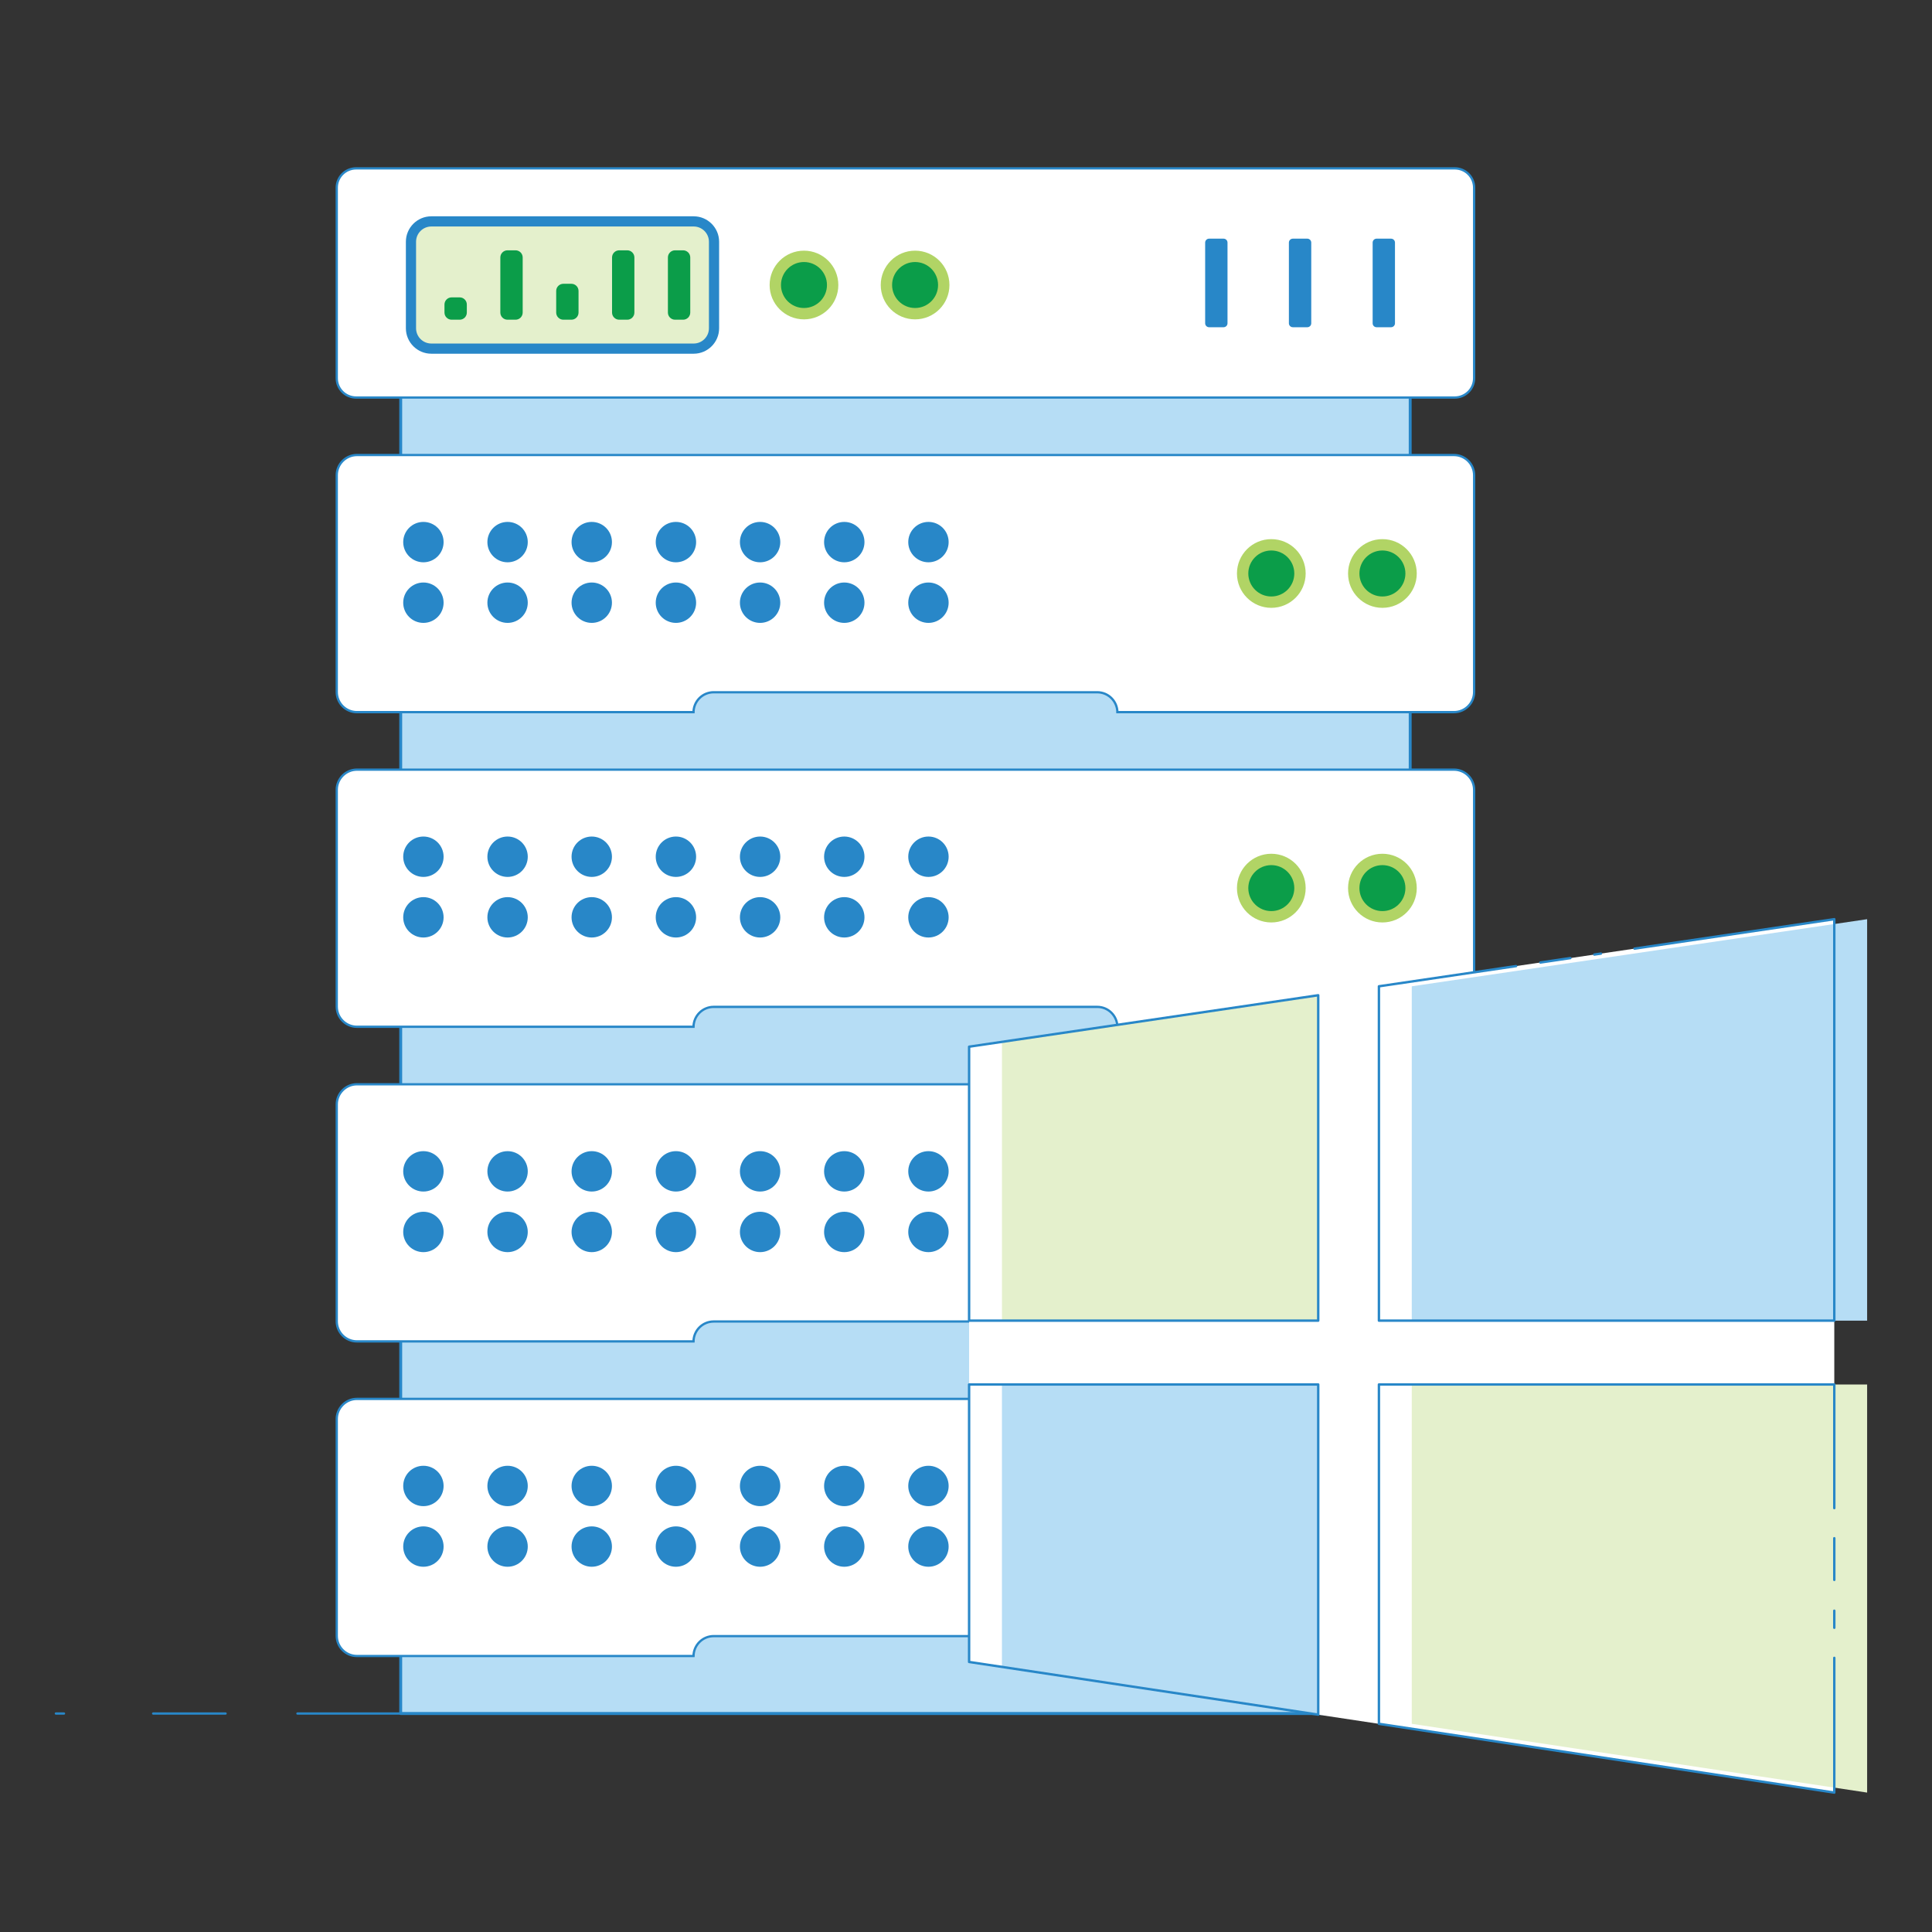<svg xmlns="http://www.w3.org/2000/svg" id="Layer_1" width="800" height="800" x="0" y="0" enable-background="new 0 0 800 800" version="1.0" viewBox="0 0 800 800" xml:space="preserve"><rect x="0" y="0" width="800" height="800" fill="#333333" stroke="none"/><rect width="418.003" height="591.515" x="165.927" y="118.019" fill="#B6DDF5"/><rect width="418.003" height="591.515" x="165.927" y="118.019" fill="none" stroke="#2887C8" stroke-linecap="round" stroke-linejoin="round" stroke-miterlimit="10" stroke-width="1.2"/><path fill="#FFF" d="M610.407,587.61v89.749c0,4.638-3.754,8.357-8.358,8.357H462.688c-0.082-4.554-3.765-8.236-8.357-8.236	H295.527c-4.596,0-8.276,3.683-8.361,8.236H147.802c-4.596,0-8.356-3.72-8.356-8.357V587.61c0-4.593,3.76-8.358,8.356-8.358h454.247	C606.653,579.252,610.407,583.018,610.407,587.61"/><path fill="none" stroke="#2887C8" stroke-miterlimit="10" stroke-width=".945" d="M610.407,587.61v89.749	c0,4.638-3.754,8.357-8.358,8.357H462.688c-0.082-4.554-3.765-8.236-8.357-8.236H295.527c-4.596,0-8.276,3.683-8.361,8.236H147.802	c-4.596,0-8.356-3.72-8.356-8.357V587.61c0-4.593,3.76-8.358,8.356-8.358h454.247C606.653,579.252,610.407,583.018,610.407,587.61z"/><path fill="#B1D465" d="M586.651,628.302c0,7.858-6.366,14.224-14.228,14.224c-7.851,0-14.221-6.365-14.221-14.224	c0-7.856,6.37-14.222,14.221-14.222C580.285,614.08,586.651,620.445,586.651,628.302"/><path fill="#0B9D49" d="M581.947,628.302c0,5.258-4.262,9.521-9.523,9.521c-5.255,0-9.518-4.263-9.518-9.521	c0-5.256,4.263-9.519,9.518-9.519C577.686,618.783,581.947,623.046,581.947,628.302"/><path fill="#B1D465" d="M540.647,628.302c0,7.858-6.372,14.224-14.229,14.224c-7.855,0-14.221-6.365-14.221-14.224	c0-7.856,6.365-14.222,14.221-14.222C534.275,614.08,540.647,620.445,540.647,628.302"/><path fill="#0B9D49" d="M535.942,628.302c0,5.258-4.267,9.521-9.523,9.521c-5.261,0-9.522-4.263-9.522-9.521	c0-5.256,4.262-9.519,9.522-9.519C531.676,618.783,535.942,623.046,535.942,628.302"/><path fill="#2887C8" d="M183.685,615.308c0,4.613-3.744,8.358-8.361,8.358c-4.619,0-8.361-3.745-8.361-8.358	c0-4.62,3.743-8.363,8.361-8.363C179.941,606.944,183.685,610.688,183.685,615.308 M175.323,632.042	c-4.619,0-8.361,3.74-8.361,8.358s3.743,8.361,8.361,8.361c4.618,0,8.361-3.743,8.361-8.361S179.941,632.042,175.323,632.042"/><path fill="#2887C8" d="M218.537,615.308c0,4.613-3.74,8.358-8.358,8.358c-4.621,0-8.361-3.745-8.361-8.358	c0-4.62,3.74-8.363,8.361-8.363C214.797,606.944,218.537,610.688,218.537,615.308 M210.179,632.042c-4.621,0-8.361,3.74-8.361,8.358	s3.74,8.361,8.361,8.361c4.618,0,8.358-3.743,8.358-8.361S214.797,632.042,210.179,632.042"/><path fill="#2887C8" d="M253.393,615.308c0,4.613-3.743,8.358-8.361,8.358s-8.361-3.745-8.361-8.358c0-4.62,3.743-8.363,8.361-8.363	S253.393,610.688,253.393,615.308 M245.031,632.042c-4.618,0-8.361,3.74-8.361,8.358s3.743,8.361,8.361,8.361	s8.361-3.743,8.361-8.361S249.649,632.042,245.031,632.042"/><path fill="#2887C8" d="M288.248,615.308c0,4.613-3.743,8.358-8.361,8.358c-4.618,0-8.361-3.745-8.361-8.358	c0-4.62,3.743-8.363,8.361-8.363C284.505,606.944,288.248,610.688,288.248,615.308 M279.886,632.042	c-4.618,0-8.361,3.74-8.361,8.358s3.743,8.361,8.361,8.361c4.619,0,8.361-3.743,8.361-8.361S284.505,632.042,279.886,632.042"/><path fill="#2887C8" d="M323.1,615.308c0,4.613-3.74,8.358-8.358,8.358c-4.621,0-8.361-3.745-8.361-8.358	c0-4.62,3.74-8.363,8.361-8.363C319.36,606.944,323.1,610.688,323.1,615.308 M314.742,632.042c-4.621,0-8.361,3.74-8.361,8.358	s3.74,8.361,8.361,8.361c4.618,0,8.358-3.743,8.358-8.361S319.36,632.042,314.742,632.042"/><path fill="#2887C8" d="M357.959,615.308c0,4.613-3.743,8.358-8.361,8.358c-4.619,0-8.361-3.745-8.361-8.358	c0-4.62,3.743-8.363,8.361-8.363C354.216,606.944,357.959,610.688,357.959,615.308 M349.598,632.042	c-4.619,0-8.361,3.74-8.361,8.358s3.743,8.361,8.361,8.361c4.618,0,8.361-3.743,8.361-8.361S354.216,632.042,349.598,632.042"/><path fill="#2887C8" d="M392.812,615.308c0,4.613-3.743,8.358-8.361,8.358c-4.619,0-8.361-3.745-8.361-8.358	c0-4.62,3.743-8.363,8.361-8.363C389.068,606.944,392.812,610.688,392.812,615.308 M384.45,632.042c-4.619,0-8.361,3.74-8.361,8.358	s3.743,8.361,8.361,8.361c4.618,0,8.361-3.743,8.361-8.361S389.068,632.042,384.45,632.042"/><path fill="#FFF" d="M610.407,457.337v89.746c0,4.634-3.754,8.361-8.358,8.361H462.688c-0.082-4.558-3.765-8.237-8.357-8.237	H295.527c-4.596,0-8.276,3.68-8.361,8.237H147.802c-4.596,0-8.356-3.728-8.356-8.361v-89.746c0-4.596,3.76-8.361,8.356-8.361	h454.247C606.653,448.976,610.407,452.741,610.407,457.337"/><path fill="none" stroke="#2887C8" stroke-miterlimit="10" stroke-width=".945" d="M610.407,457.337v89.746	c0,4.634-3.754,8.361-8.358,8.361H462.688c-0.082-4.558-3.765-8.237-8.357-8.237H295.527c-4.596,0-8.276,3.68-8.361,8.237H147.802	c-4.596,0-8.356-3.728-8.356-8.361v-89.746c0-4.596,3.76-8.361,8.356-8.361h454.247	C606.653,448.976,610.407,452.741,610.407,457.337z"/><path fill="#B1D465" d="M586.651,498.025c0,7.855-6.366,14.222-14.228,14.222c-7.851,0-14.221-6.366-14.221-14.222	c0-7.859,6.37-14.225,14.221-14.225C580.285,483.801,586.651,490.166,586.651,498.025"/><path fill="#0B9D49" d="M581.947,498.025c0,5.256-4.262,9.517-9.523,9.517c-5.255,0-9.518-4.261-9.518-9.517	c0-5.259,4.263-9.521,9.518-9.521C577.686,488.504,581.947,492.767,581.947,498.025"/><path fill="#B1D465" d="M540.647,498.025c0,7.855-6.372,14.222-14.229,14.222c-7.855,0-14.221-6.366-14.221-14.222	c0-7.859,6.365-14.225,14.221-14.225C534.275,483.801,540.647,490.166,540.647,498.025"/><path fill="#0B9D49" d="M535.942,498.025c0,5.256-4.267,9.517-9.523,9.517c-5.261,0-9.522-4.261-9.522-9.517	c0-5.259,4.262-9.521,9.522-9.521C531.676,488.504,535.942,492.767,535.942,498.025"/><path fill="#2887C8" d="M183.685,485.029c0,4.612-3.744,8.361-8.361,8.361c-4.619,0-8.361-3.749-8.361-8.361	c0-4.621,3.743-8.361,8.361-8.361C179.941,476.668,183.685,480.408,183.685,485.029 M175.323,501.763	c-4.619,0-8.361,3.743-8.361,8.361c0,4.617,3.743,8.361,8.361,8.361c4.618,0,8.361-3.744,8.361-8.361	C183.685,505.506,179.941,501.763,175.323,501.763"/><path fill="#2887C8" d="M218.537,485.029c0,4.612-3.74,8.361-8.358,8.361c-4.621,0-8.361-3.749-8.361-8.361	c0-4.621,3.74-8.361,8.361-8.361C214.797,476.668,218.537,480.408,218.537,485.029 M210.179,501.763	c-4.621,0-8.361,3.743-8.361,8.361c0,4.617,3.74,8.361,8.361,8.361c4.618,0,8.358-3.744,8.358-8.361	C218.537,505.506,214.797,501.763,210.179,501.763"/><path fill="#2887C8" d="M253.393,485.029c0,4.612-3.743,8.361-8.361,8.361s-8.361-3.749-8.361-8.361	c0-4.621,3.743-8.361,8.361-8.361S253.393,480.408,253.393,485.029 M245.031,501.763c-4.618,0-8.361,3.743-8.361,8.361	c0,4.617,3.743,8.361,8.361,8.361s8.361-3.744,8.361-8.361C253.393,505.506,249.649,501.763,245.031,501.763"/><path fill="#2887C8" d="M288.248,485.029c0,4.612-3.743,8.361-8.361,8.361c-4.618,0-8.361-3.749-8.361-8.361	c0-4.621,3.743-8.361,8.361-8.361C284.505,476.668,288.248,480.408,288.248,485.029 M279.886,501.763	c-4.618,0-8.361,3.743-8.361,8.361c0,4.617,3.743,8.361,8.361,8.361c4.619,0,8.361-3.744,8.361-8.361	C288.248,505.506,284.505,501.763,279.886,501.763"/><path fill="#2887C8" d="M323.1,485.029c0,4.612-3.74,8.361-8.358,8.361c-4.621,0-8.361-3.749-8.361-8.361	c0-4.621,3.74-8.361,8.361-8.361C319.36,476.668,323.1,480.408,323.1,485.029 M314.742,501.763c-4.621,0-8.361,3.743-8.361,8.361	c0,4.617,3.74,8.361,8.361,8.361c4.618,0,8.358-3.744,8.358-8.361C323.1,505.506,319.36,501.763,314.742,501.763"/><path fill="#2887C8" d="M357.959,485.029c0,4.612-3.743,8.361-8.361,8.361c-4.619,0-8.361-3.749-8.361-8.361	c0-4.621,3.743-8.361,8.361-8.361C354.216,476.668,357.959,480.408,357.959,485.029 M349.598,501.763	c-4.619,0-8.361,3.743-8.361,8.361c0,4.617,3.743,8.361,8.361,8.361c4.618,0,8.361-3.744,8.361-8.361	C357.959,505.506,354.216,501.763,349.598,501.763"/><path fill="#2887C8" d="M392.812,485.029c0,4.612-3.743,8.361-8.361,8.361c-4.619,0-8.361-3.749-8.361-8.361	c0-4.621,3.743-8.361,8.361-8.361C389.068,476.668,392.812,480.408,392.812,485.029 M384.45,501.763	c-4.619,0-8.361,3.743-8.361,8.361c0,4.617,3.743,8.361,8.361,8.361c4.618,0,8.361-3.744,8.361-8.361	C392.812,505.506,389.068,501.763,384.45,501.763"/><path fill="#FFF" d="M610.407,327.055v89.746c0,4.643-3.754,8.361-8.358,8.361H462.688c-0.082-4.555-3.765-8.237-8.357-8.237	H295.527c-4.596,0-8.276,3.683-8.361,8.237H147.802c-4.596,0-8.356-3.719-8.356-8.361v-89.746c0-4.596,3.76-8.361,8.356-8.361	h454.247C606.653,318.693,610.407,322.459,610.407,327.055"/><path fill="none" stroke="#2887C8" stroke-miterlimit="10" stroke-width=".945" d="M610.407,327.055v89.746	c0,4.643-3.754,8.361-8.358,8.361H462.688c-0.082-4.555-3.765-8.237-8.357-8.237H295.527c-4.596,0-8.276,3.683-8.361,8.237H147.802	c-4.596,0-8.356-3.719-8.356-8.361v-89.746c0-4.596,3.76-8.361,8.356-8.361h454.247	C606.653,318.693,610.407,322.459,610.407,327.055z"/><path fill="#B1D465" d="M586.651,367.746c0,7.859-6.366,14.225-14.228,14.225c-7.851,0-14.221-6.366-14.221-14.225	c0-7.856,6.37-14.222,14.221-14.222C580.285,353.524,586.651,359.89,586.651,367.746"/><path fill="#0B9D49" d="M581.947,367.746c0,5.259-4.262,9.521-9.523,9.521c-5.255,0-9.518-4.262-9.518-9.521	c0-5.256,4.263-9.518,9.518-9.518C577.686,358.228,581.947,362.49,581.947,367.746"/><path fill="#B1D465" d="M540.647,367.746c0,7.859-6.372,14.225-14.229,14.225c-7.855,0-14.221-6.366-14.221-14.225	c0-7.856,6.365-14.222,14.221-14.222C534.275,353.524,540.647,359.89,540.647,367.746"/><path fill="#0B9D49" d="M535.942,367.746c0,5.259-4.267,9.521-9.523,9.521c-5.261,0-9.522-4.262-9.522-9.521	c0-5.256,4.262-9.518,9.522-9.518C531.676,358.228,535.942,362.49,535.942,367.746"/><path fill="#2887C8" d="M183.685,354.75c0,4.616-3.744,8.364-8.361,8.364c-4.619,0-8.361-3.749-8.361-8.364	c0-4.618,3.743-8.358,8.361-8.358C179.941,346.392,183.685,350.132,183.685,354.75 M175.323,371.483	c-4.619,0-8.361,3.743-8.361,8.364c0,4.612,3.743,8.358,8.361,8.358c4.618,0,8.361-3.746,8.361-8.358	C183.685,375.226,179.941,371.483,175.323,371.483"/><path fill="#2887C8" d="M218.537,354.75c0,4.616-3.74,8.364-8.358,8.364c-4.621,0-8.361-3.749-8.361-8.364	c0-4.618,3.74-8.358,8.361-8.358C214.797,346.392,218.537,350.132,218.537,354.75 M210.179,371.483	c-4.621,0-8.361,3.743-8.361,8.364c0,4.612,3.74,8.358,8.361,8.358c4.618,0,8.358-3.746,8.358-8.358	C218.537,375.226,214.797,371.483,210.179,371.483"/><path fill="#2887C8" d="M253.393,354.75c0,4.616-3.743,8.364-8.361,8.364s-8.361-3.749-8.361-8.364c0-4.618,3.743-8.358,8.361-8.358	S253.393,350.132,253.393,354.75 M245.031,371.483c-4.618,0-8.361,3.743-8.361,8.364c0,4.612,3.743,8.358,8.361,8.358	s8.361-3.746,8.361-8.358C253.393,375.226,249.649,371.483,245.031,371.483"/><path fill="#2887C8" d="M288.248,354.75c0,4.616-3.743,8.364-8.361,8.364c-4.618,0-8.361-3.749-8.361-8.364	c0-4.618,3.743-8.358,8.361-8.358C284.505,346.392,288.248,350.132,288.248,354.75 M279.886,371.483	c-4.618,0-8.361,3.743-8.361,8.364c0,4.612,3.743,8.358,8.361,8.358c4.619,0,8.361-3.746,8.361-8.358	C288.248,375.226,284.505,371.483,279.886,371.483"/><path fill="#2887C8" d="M323.1,354.75c0,4.616-3.74,8.364-8.358,8.364c-4.621,0-8.361-3.749-8.361-8.364	c0-4.618,3.74-8.358,8.361-8.358C319.36,346.392,323.1,350.132,323.1,354.75 M314.742,371.483c-4.621,0-8.361,3.743-8.361,8.364	c0,4.612,3.74,8.358,8.361,8.358c4.618,0,8.358-3.746,8.358-8.358C323.1,375.226,319.36,371.483,314.742,371.483"/><path fill="#2887C8" d="M357.959,354.75c0,4.616-3.743,8.364-8.361,8.364c-4.619,0-8.361-3.749-8.361-8.364	c0-4.618,3.743-8.358,8.361-8.358C354.216,346.392,357.959,350.132,357.959,354.75 M349.598,371.483	c-4.619,0-8.361,3.743-8.361,8.364c0,4.612,3.743,8.358,8.361,8.358c4.618,0,8.361-3.746,8.361-8.358	C357.959,375.226,354.216,371.483,349.598,371.483"/><path fill="#2887C8" d="M392.812,354.75c0,4.616-3.743,8.364-8.361,8.364c-4.619,0-8.361-3.749-8.361-8.364	c0-4.618,3.743-8.358,8.361-8.358C389.068,346.392,392.812,350.132,392.812,354.75 M384.45,371.483	c-4.619,0-8.361,3.743-8.361,8.364c0,4.612,3.743,8.358,8.361,8.358c4.618,0,8.361-3.746,8.361-8.358	C392.812,375.226,389.068,371.483,384.45,371.483"/><path fill="#FFF" d="M610.407,196.778v89.746c0,4.641-3.754,8.359-8.358,8.359H462.688c-0.082-4.555-3.765-8.234-8.357-8.234	H295.527c-4.596,0-8.276,3.679-8.361,8.234H147.802c-4.596,0-8.356-3.718-8.356-8.359v-89.746c0-4.599,3.76-8.361,8.356-8.361	h454.247C606.653,188.417,610.407,192.179,610.407,196.778"/><path fill="none" stroke="#2887C8" stroke-miterlimit="10" stroke-width=".945" d="M610.407,196.778v89.746	c0,4.641-3.754,8.359-8.358,8.359H462.688c-0.082-4.555-3.765-8.234-8.357-8.234H295.527c-4.596,0-8.276,3.679-8.361,8.234H147.802	c-4.596,0-8.356-3.718-8.356-8.359v-89.746c0-4.599,3.76-8.361,8.356-8.361h454.247	C606.653,188.417,610.407,192.179,610.407,196.778z"/><path fill="#B1D465" d="M586.651,237.469c0,7.856-6.366,14.224-14.228,14.224c-7.851,0-14.221-6.368-14.221-14.224	c0-7.859,6.37-14.224,14.221-14.224C580.285,223.245,586.651,229.61,586.651,237.469"/><path fill="#0B9D49" d="M581.947,237.469c0,5.256-4.262,9.521-9.523,9.521c-5.255,0-9.518-4.265-9.518-9.521	c0-5.259,4.263-9.521,9.518-9.521C577.686,227.948,581.947,232.21,581.947,237.469"/><path fill="#B1D465" d="M540.647,237.469c0,7.856-6.372,14.224-14.229,14.224c-7.855,0-14.221-6.368-14.221-14.224	c0-7.859,6.365-14.224,14.221-14.224C534.275,223.245,540.647,229.61,540.647,237.469"/><path fill="#0B9D49" d="M535.942,237.469c0,5.256-4.267,9.521-9.523,9.521c-5.261,0-9.522-4.265-9.522-9.521	c0-5.259,4.262-9.521,9.522-9.521C531.676,227.948,535.942,232.21,535.942,237.469"/><path fill="#2887C8" d="M183.685,224.47c0,4.616-3.744,8.364-8.361,8.364c-4.619,0-8.361-3.749-8.361-8.364	c0-4.618,3.743-8.358,8.361-8.358C179.941,216.112,183.685,219.853,183.685,224.47 M175.323,241.204	c-4.619,0-8.361,3.743-8.361,8.364c0,4.618,3.743,8.358,8.361,8.358c4.618,0,8.361-3.74,8.361-8.358	C183.685,244.947,179.941,241.204,175.323,241.204"/><path fill="#2887C8" d="M218.537,224.47c0,4.616-3.74,8.364-8.358,8.364c-4.621,0-8.361-3.749-8.361-8.364	c0-4.618,3.74-8.358,8.361-8.358C214.797,216.112,218.537,219.853,218.537,224.47 M210.179,241.204	c-4.621,0-8.361,3.743-8.361,8.364c0,4.618,3.74,8.358,8.361,8.358c4.618,0,8.358-3.74,8.358-8.358	C218.537,244.947,214.797,241.204,210.179,241.204"/><path fill="#2887C8" d="M253.393,224.47c0,4.616-3.743,8.364-8.361,8.364s-8.361-3.749-8.361-8.364c0-4.618,3.743-8.358,8.361-8.358	S253.393,219.853,253.393,224.47 M245.031,241.204c-4.618,0-8.361,3.743-8.361,8.364c0,4.618,3.743,8.358,8.361,8.358	s8.361-3.74,8.361-8.358C253.393,244.947,249.649,241.204,245.031,241.204"/><path fill="#2887C8" d="M288.248,224.47c0,4.616-3.743,8.364-8.361,8.364c-4.618,0-8.361-3.749-8.361-8.364	c0-4.618,3.743-8.358,8.361-8.358C284.505,216.112,288.248,219.853,288.248,224.47 M279.886,241.204	c-4.618,0-8.361,3.743-8.361,8.364c0,4.618,3.743,8.358,8.361,8.358c4.619,0,8.361-3.74,8.361-8.358	C288.248,244.947,284.505,241.204,279.886,241.204"/><path fill="#2887C8" d="M323.1,224.47c0,4.616-3.74,8.364-8.358,8.364c-4.621,0-8.361-3.749-8.361-8.364	c0-4.618,3.74-8.358,8.361-8.358C319.36,216.112,323.1,219.853,323.1,224.47 M314.742,241.204c-4.621,0-8.361,3.743-8.361,8.364	c0,4.618,3.74,8.358,8.361,8.358c4.618,0,8.358-3.74,8.358-8.358C323.1,244.947,319.36,241.204,314.742,241.204"/><path fill="#2887C8" d="M357.959,224.47c0,4.616-3.743,8.364-8.361,8.364c-4.619,0-8.361-3.749-8.361-8.364	c0-4.618,3.743-8.358,8.361-8.358C354.216,216.112,357.959,219.853,357.959,224.47 M349.598,241.204	c-4.619,0-8.361,3.743-8.361,8.364c0,4.618,3.743,8.358,8.361,8.358c4.618,0,8.361-3.74,8.361-8.358	C357.959,244.947,354.216,241.204,349.598,241.204"/><path fill="#2887C8" d="M392.812,224.47c0,4.616-3.743,8.364-8.361,8.364c-4.619,0-8.361-3.749-8.361-8.364	c0-4.618,3.743-8.358,8.361-8.358C389.068,216.112,392.812,219.853,392.812,224.47 M384.45,241.204	c-4.619,0-8.361,3.743-8.361,8.364c0,4.618,3.743,8.358,8.361,8.358c4.618,0,8.361-3.74,8.361-8.358	C392.812,244.947,389.068,241.204,384.45,241.204"/><path fill="#FFF" d="M602.402,164.603H147.457c-4.427,0-8.011-3.583-8.011-8.011V77.731c0-4.422,3.583-8.011,8.011-8.011h454.945	c4.422,0,8.005,3.589,8.005,8.011v78.861C610.407,161.02,606.824,164.603,602.402,164.603"/><path fill="none" stroke="#2887C8" stroke-miterlimit="10" stroke-width=".945" d="M602.402,164.603H147.457	c-4.427,0-8.011-3.583-8.011-8.011V77.731c0-4.422,3.583-8.011,8.011-8.011h454.945c4.422,0,8.005,3.589,8.005,8.011v78.861	C610.407,161.02,606.824,164.603,602.402,164.603z"/><path fill="#E4F0CC" d="M290.279,144.359H175.563c-2.965,0-5.389-2.424-5.389-5.386V97.059c0-2.961,2.424-5.382,5.389-5.382h114.716	c2.962,0,5.386,2.421,5.386,5.382v41.914C295.665,141.935,293.241,144.359,290.279,144.359"/><path fill="#2887C8" d="M287.232,146.467H178.605c-5.811,0-10.537-4.731-10.537-10.539v-35.824c0-5.805,4.726-10.537,10.537-10.537	h108.626c5.814,0,10.539,4.731,10.539,10.537v35.824C297.771,141.736,293.046,146.467,287.232,146.467 M178.605,93.785	c-3.489,0-6.322,2.832-6.322,6.319v35.824c0,3.489,2.833,6.321,6.322,6.321h108.626c3.489,0,6.322-2.832,6.322-6.321v-35.824	c0-3.487-2.833-6.319-6.322-6.319H178.605z"/><path fill="#0B9D49" d="M190.345,132.384h-3.34c-1.624,0-2.957-1.328-2.957-2.954v-3.343c0-1.623,1.333-2.951,2.957-2.951h3.34	c1.628,0,2.957,1.328,2.957,2.951v3.343C193.302,131.056,191.974,132.384,190.345,132.384"/><path fill="#0B9D49" d="M213.475,132.384h-3.34c-1.623,0-2.956-1.328-2.956-2.954v-22.823c0-1.629,1.333-2.957,2.956-2.957h3.34	c1.628,0,2.957,1.328,2.957,2.957v22.823C216.431,131.056,215.103,132.384,213.475,132.384"/><path fill="#0B9D49" d="M236.607,132.384h-3.343c-1.621,0-2.957-1.328-2.957-2.954v-8.968c0-1.621,1.336-2.951,2.957-2.951h3.343	c1.623,0,2.951,1.33,2.951,2.951v8.968C239.558,131.056,238.229,132.384,236.607,132.384"/><path fill="#0B9D49" d="M282.865,132.384h-3.343c-1.62,0-2.957-1.328-2.957-2.954v-22.823c0-1.629,1.336-2.957,2.957-2.957h3.343	c1.623,0,2.956,1.328,2.956,2.957v22.823C285.821,131.056,284.488,132.384,282.865,132.384"/><path fill="#0B9D49" d="M259.736,132.384h-3.343c-1.623,0-2.957-1.328-2.957-2.954v-22.823c0-1.629,1.333-2.957,2.957-2.957h3.343	c1.62,0,2.95,1.328,2.95,2.957v22.823C262.687,131.056,261.356,132.384,259.736,132.384"/><path fill="#B1D465" d="M393.143,118.019c0,7.856-6.366,14.222-14.224,14.222c-7.859,0-14.224-6.366-14.224-14.222	c0-7.859,6.365-14.224,14.224-14.224C386.777,103.795,393.143,110.16,393.143,118.019"/><path fill="#0B9D49" d="M388.436,118.019c0,5.255-4.262,9.518-9.521,9.518c-5.256,0-9.518-4.262-9.518-9.518	c0-5.259,4.262-9.521,9.518-9.521C384.174,108.498,388.436,112.76,388.436,118.019"/><path fill="#B1D465" d="M347.132,118.019c0,7.856-6.365,14.222-14.224,14.222c-7.856,0-14.224-6.366-14.224-14.222	c0-7.859,6.368-14.224,14.224-14.224C340.767,103.795,347.132,110.16,347.132,118.019"/><path fill="#0B9D49" d="M342.429,118.019c0,5.255-4.262,9.518-9.521,9.518c-5.256,0-9.521-4.262-9.521-9.518	c0-5.259,4.265-9.521,9.521-9.521C338.167,108.498,342.429,112.76,342.429,118.019"/><path fill="#2887C8" d="M506.655,135.5h-5.999c-0.891,0-1.628-0.729-1.628-1.626v-33.423c0-0.895,0.737-1.628,1.628-1.628h5.999	c0.895,0,1.629,0.734,1.629,1.628v33.423C508.284,134.771,507.55,135.5,506.655,135.5"/><path fill="#2887C8" d="M541.331,135.5h-5.995c-0.895,0-1.634-0.729-1.634-1.626v-33.423c0-0.895,0.739-1.628,1.634-1.628h5.995	c0.895,0,1.629,0.734,1.629,1.628v33.423C542.96,134.771,542.226,135.5,541.331,135.5"/><path fill="#2887C8" d="M576.007,135.5h-6.001c-0.895,0-1.623-0.729-1.623-1.626v-33.423c0-0.895,0.729-1.628,1.623-1.628h6.001	c0.89,0,1.623,0.734,1.623,1.628v33.423C577.63,134.771,576.896,135.5,576.007,135.5"/><line x1="123.16" x2="674.967" y1="709.534" y2="709.534" fill="none" stroke="#2887C8" stroke-linecap="round" stroke-linejoin="round" stroke-miterlimit="10" stroke-width=".945"/><line x1="711.614" x2="741.614" y1="709.534" y2="709.534" fill="none" stroke="#2887C8" stroke-linecap="round" stroke-linejoin="round" stroke-miterlimit="10" stroke-width=".945"/><line x1="93.414" x2="63.415" y1="709.534" y2="709.534" fill="none" stroke="#2887C8" stroke-linecap="round" stroke-linejoin="round" stroke-miterlimit="10" stroke-width=".945"/><line x1="26.502" x2="23.137" y1="709.534" y2="709.534" fill="none" stroke="#2887C8" stroke-linecap="round" stroke-linejoin="round" stroke-miterlimit="10" stroke-width=".945"/><polygon fill="#FFF" points="401.289 433.415 759.54 380.617 759.54 742.272 401.289 688.185"/><polygon fill="#B6DDF5" points="545.848 573.284 545.848 709.998 414.883 690.234 414.883 573.284"/><polyline fill="#E4F0CC" points="773.137 624.483 773.137 573.281 584.581 573.281 584.581 713.796 773.137 742.272 773.137 686.479"/><line x1="759.54" x2="759.54" y1="636.938" y2="654.211" fill="#B6DDF5"/><line x1="759.54" x2="759.54" y1="666.957" y2="674.024" fill="#B6DDF5"/><polygon fill="#E4F0CC" points="414.887 431.411 414.887 546.851 545.848 546.851 545.848 412.11"/><line x1="650.239" x2="637.84" y1="396.729" y2="398.555" fill="#B6DDF5"/><line x1="662.91" x2="660.172" y1="394.864" y2="395.264" fill="#B6DDF5"/><polyline fill="#B6DDF5" points="641.357 400.042 584.581 408.408 584.581 546.851 773.137 546.851 773.137 380.617 690.414 392.81"/><path fill="none" stroke="#2887C8" stroke-linecap="round" stroke-linejoin="round" stroke-miterlimit="10" d="M545.848,573.284	v136.708L401.285,688.18V573.284H545.848z M759.54,624.48v-51.196H570.983v140.512l188.557,28.472v-55.789 M759.54,636.941v17.264 M759.54,666.957v7.067 M401.285,433.412v113.438h144.563V412.11L401.285,433.412z M650.239,396.727l-12.399,1.828 M662.91,394.864	l-2.738,0.4 M627.765,400.042l-56.781,8.366v138.442H759.54V380.617l-82.729,12.193"/></svg>